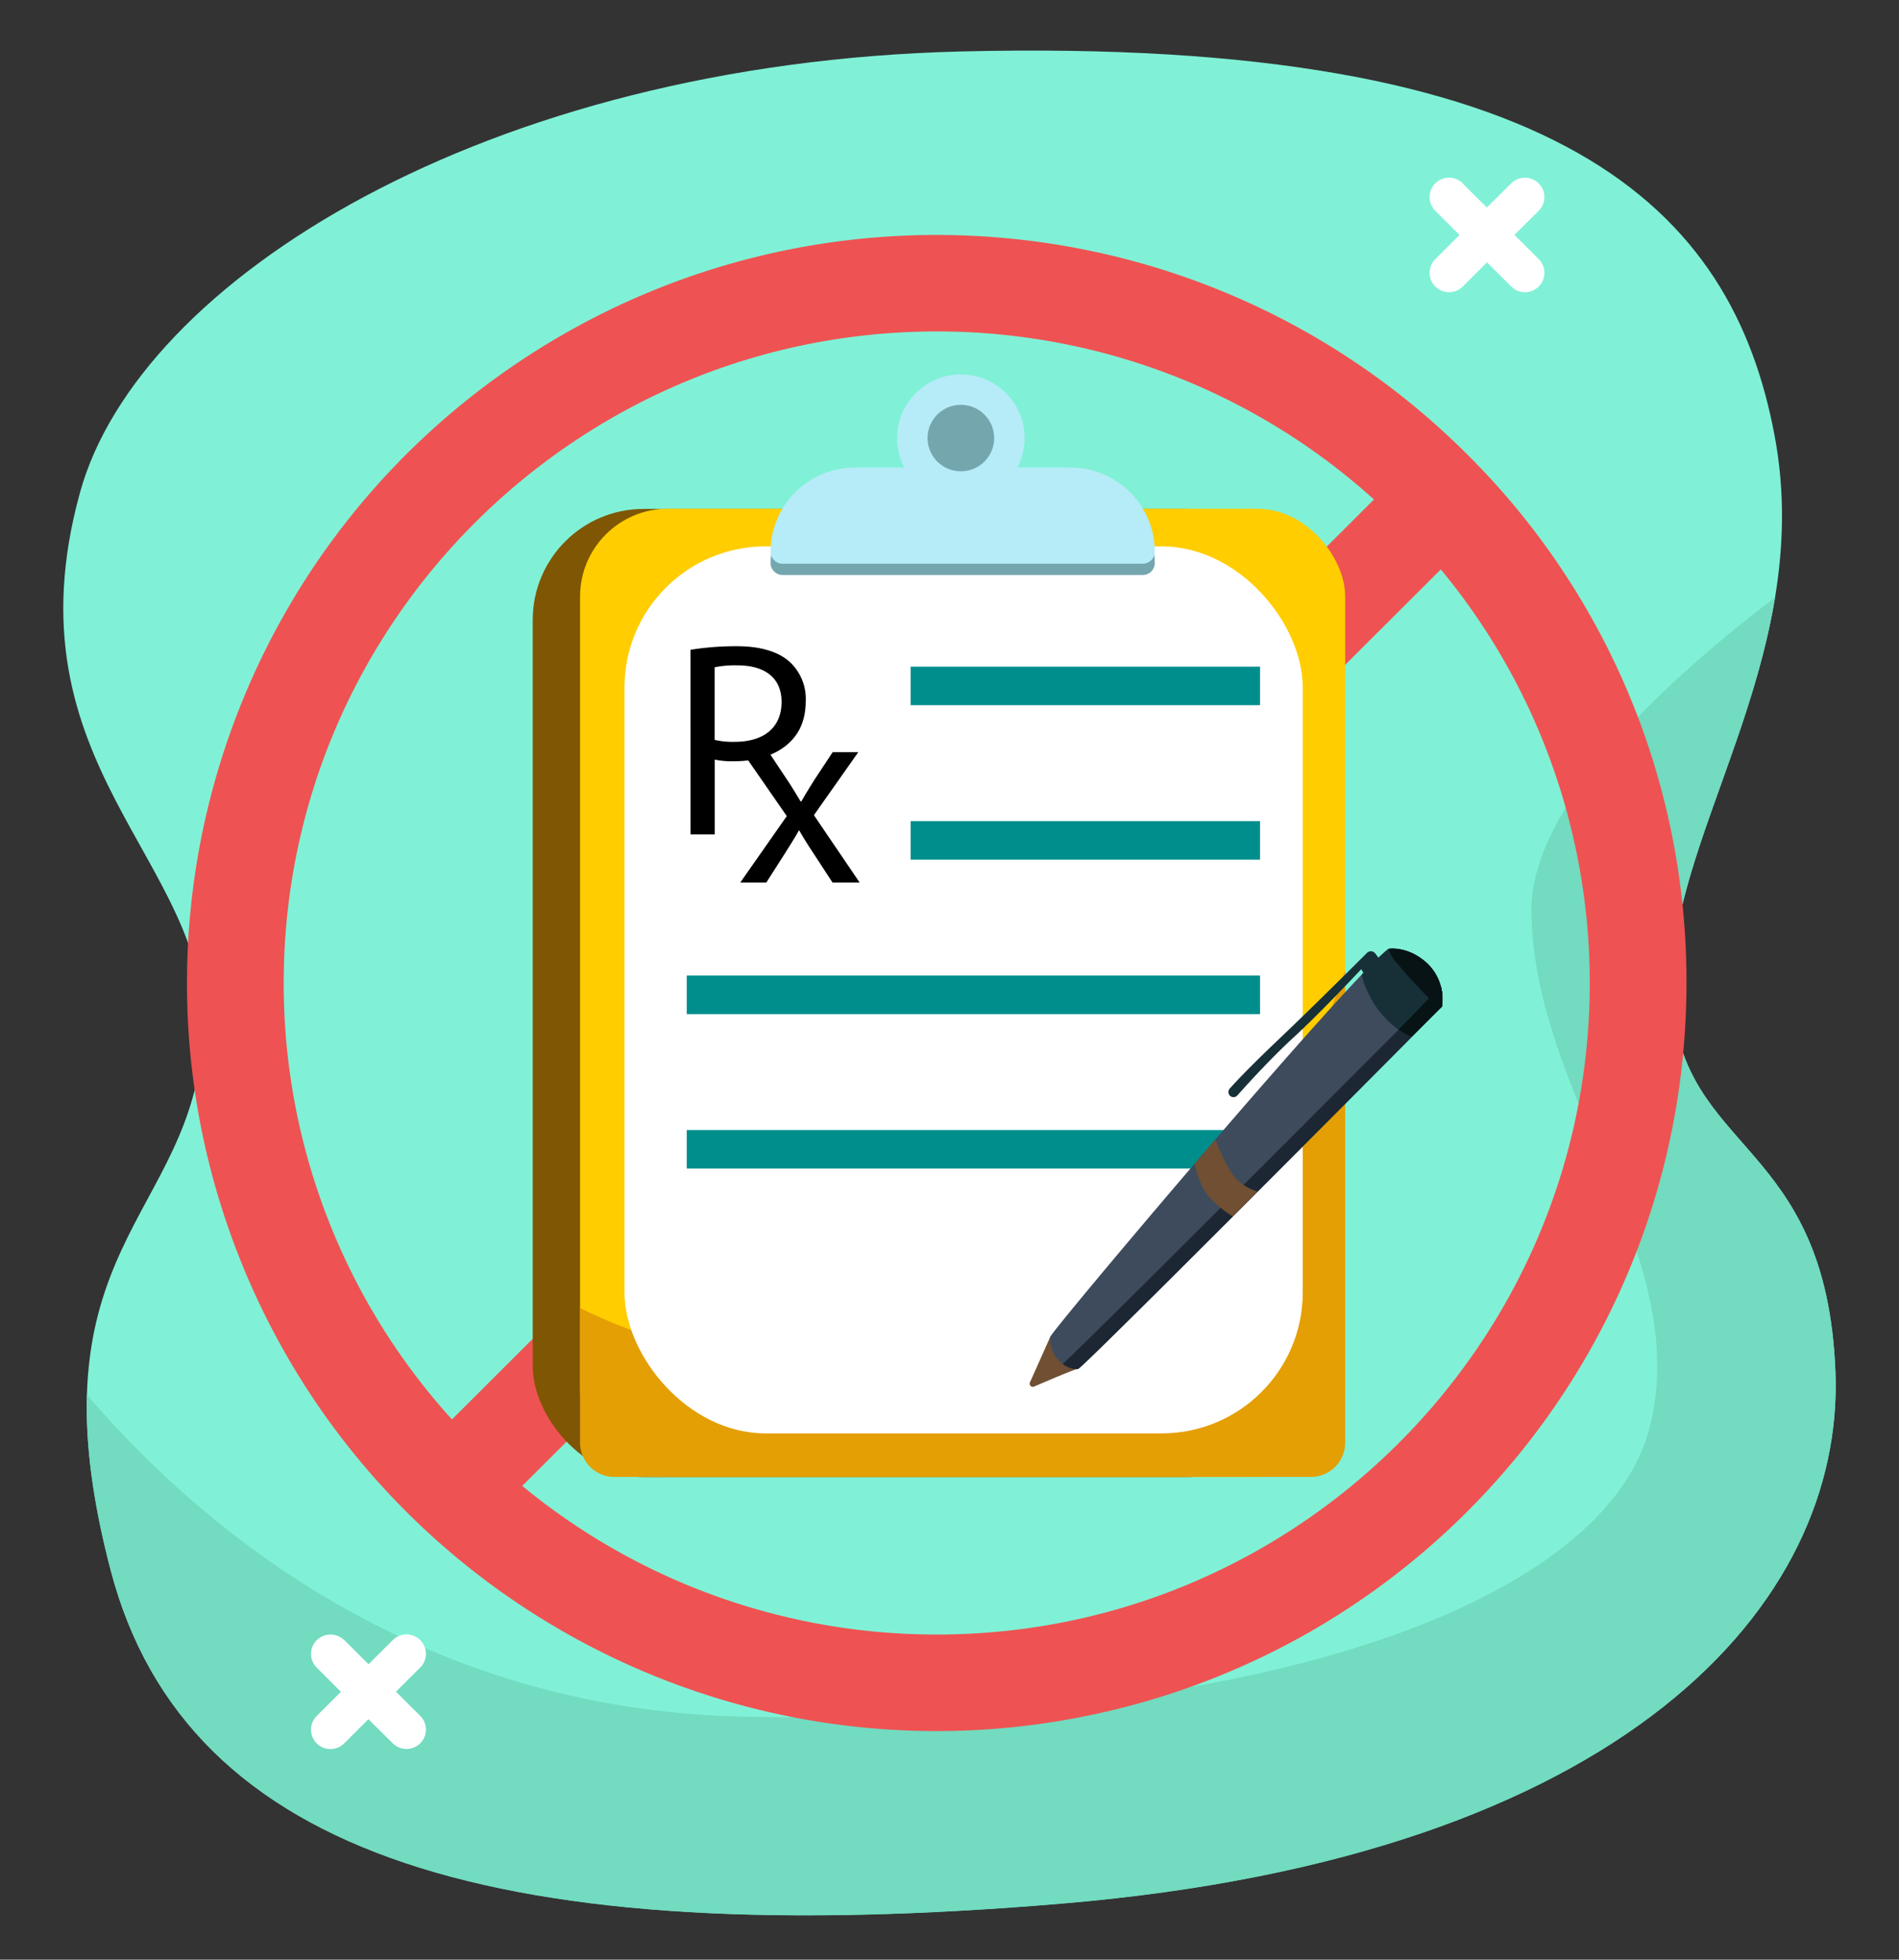 <svg width="220" height="227" viewBox="0 0 220 227" xmlns="http://www.w3.org/2000/svg">
    <rect x="0" y="0" width="220" height="227" fill="#333333" stroke="none"/>
    <g fill="none" fill-rule="evenodd">
        <path d="M0 3.661h220v219.677H0z"/>
        <g transform="translate(7.333 5.858)" fill-rule="nonzero">
            <path d="M16.186 113.78C15.208 135.321-4.4 138.455 5.5 176.066c8.801 33.455 45.469 44.062 110.407 38.55 64.939-5.511 90.458-34.655 89.395-61.587-1.064-26.931-17.764-25.18-18.89-43.305-1.127-18.125 16.762-38.954 11.843-65.12-4.928-26.283-24.5-46.212-94.214-44.502C48.963 1.446 8.722 26.591 1.94 51.177c-8.783 31.78 15.143 42.764 14.245 62.603z" fill="#80F1D6"/>
            <path d="M205.302 153.03c-1.069-26.932-17.764-25.182-18.89-43.306-.84-13.576 8.975-28.656 11.893-46.373-13.016 9.895-28.276 24.124-28.217 36.294.112 21.16 18.715 39.85 13.724 59.751-4.99 19.903-43.669 34.853-104.81 33.608-37.822-.77-62.748-21.545-76.262-37.28-.162 5.495.588 12.09 2.76 20.36 8.801 33.455 45.469 44.062 110.407 38.55 64.939-5.511 90.458-34.673 89.395-61.605z" fill="#72DBC0"/>
            <path d="M162.606 46.74c-29.3-29.23-75.215-33.742-109.668-10.777-34.453 22.966-47.846 67.012-31.99 105.203 15.857 38.19 56.547 59.889 97.187 51.825s69.91-43.645 69.91-84.982a85.968 85.968 0 0 0-25.439-61.27zM25.535 108.008c0-41.618 33.939-75.472 75.656-75.472A75.457 75.457 0 0 1 151.844 52L45.027 158.564a75.08 75.08 0 0 1-19.492-50.555zm75.656 75.472a75.393 75.393 0 0 1-48.023-17.216L159.586 60.1a75.031 75.031 0 0 1 17.256 47.909c0 41.64-33.939 75.472-75.651 75.472z" fill="#EF5252"/>
            <rect fill="#7F5604" x="54.384" y="53.093" width="88.636" height="112.151" rx="12.854"/>
            <rect fill="#FFCD00" x="59.869" y="53.075" width="88.636" height="112.151" rx="10.161"/>
            <path d="M100.827 153.446c-19.025.174-32.085-3.367-40.958-7.79v15.603a3.976 3.976 0 0 0 3.98 3.967h80.68a3.981 3.981 0 0 0 2.81-1.162 3.962 3.962 0 0 0 1.166-2.805v-54.665c-8.196 23.153-22.67 46.637-47.678 46.852z" fill="#E49F05"/>
            <rect fill="#FFF" x="65.017" y="57.432" width="78.573" height="102.748" rx="16.337"/>
            <path d="M91.712 49.6h24.954c5.404 0 9.784 4.37 9.784 9.761 0 .764-.62 1.384-1.387 1.384h-41.74c-.765 0-1.386-.62-1.386-1.384 0-5.39 4.38-9.76 9.784-9.76h-.009z" fill="#74A6AE"/>
            <path d="M91.712 48.298h24.954c5.404 0 9.784 4.37 9.784 9.76 0 .764-.62 1.384-1.387 1.384h-41.74c-.765 0-1.386-.62-1.386-1.384 0-5.39 4.38-9.76 9.784-9.76h-.009z" fill="#B6EBF8"/>
            <ellipse fill="#B6EBF8" cx="103.983" cy="44.886" rx="7.387" ry="7.37"/>
            <ellipse fill="#74A6AE" cx="103.983" cy="44.886" rx="3.86" ry="3.851"/>
            <path d="M72.656 69.413a32.705 32.705 0 0 1 5.385-.416c2.77 0 4.794.645 6.082 1.79a5.814 5.814 0 0 1 1.89 4.536c0 1.957-.58 3.497-1.675 4.621-1.477 1.576-3.891 2.378-6.629 2.378a9.65 9.65 0 0 1-2.244-.193v8.668h-2.8l-.01-21.384zm2.8 10.437c.761.17 1.54.246 2.32.224 3.376 0 5.436-1.639 5.436-4.625 0-2.857-2.025-4.236-5.117-4.236-.885-.025-1.77.05-2.639.224v8.413z" fill="#000"/>
            <path d="m81.73 81.274 2.155 3.242c.56.841 1.028 1.62 1.53 2.458h.094c.499-.896 1.001-1.68 1.5-2.49l2.122-3.21h2.967l-5.139 7.294 5.296 7.8h-3.142l-2.217-3.395a45.307 45.307 0 0 1-1.624-2.619h-.063c-.498.896-1.028 1.715-1.594 2.62l-2.167 3.393h-3.016l5.385-7.692-5.12-7.388 3.033-.013z" fill="#000"/>
            <path fill="#008E8D" d="M98.161 71.365h40.483v4.464H98.161zM98.161 89.257h40.483v4.464H98.161zM72.229 107.149h66.415v4.464H72.229zM72.229 125.041h66.415v4.464H72.229z"/>
            <path d="m114.337 149.009-2.348 5.26a.367.367 0 0 0 .48.489c1.657-.717 5.104-2.19 5.086-2.033-.018.157-.593-2.615-.593-2.615l-2.625-1.101z" fill="#704F32"/>
            <path d="M114.337 149.009c-.086-.448 34.558-41.51 39.176-44.954 0 0 2.285-.394 4.529 1.72a5.71 5.71 0 0 1 1.66 4.978s-41.21 41.497-42.147 41.972c-1.634.12-3.416-1.733-3.218-3.716z" fill="#3E4B5D"/>
            <path d="M115.795 152.138c.5.4 1.128.608 1.769.587.938-.475 42.147-41.972 42.147-41.972a5.834 5.834 0 0 0-.098-2.27c-5.332 5.346-37.198 37.351-43.818 43.655z" fill="#1C2733"/>
            <path d="M158.05 105.77c-2.243-2.113-4.528-1.72-4.528-1.72a32.966 32.966 0 0 0-3.11 3.01c.16.729.414 1.434.754 2.1a10.89 10.89 0 0 0 3.51 4.244c.475.33.987.603 1.526.815l3.51-3.47a5.71 5.71 0 0 0-1.661-4.979z" fill="#173038"/>
            <path d="M158.05 105.77c-2.1-1.975-4.227-1.76-4.487-1.724.148.59.448 1.13.87 1.567a56.815 56.815 0 0 0 4.13 4.505c.295.303.616.58.96.828l.197-.197a5.71 5.71 0 0 0-1.67-4.979z" fill="#081316"/>
            <path d="m152.773 105.631-.781-1.043a.638.638 0 0 0-.96-.067c-1.554 1.553-6.284 6.268-10.162 9.953-3.559 3.38-5.175 5.131-5.745 5.776a.603.603 0 0 0-.085.654.592.592 0 0 0 .974.13c1.163-1.303 3.878-4.294 6.418-6.627 3.344-3.072 7.935-7.997 7.935-7.997l.628 1.075 1.778-1.854z" fill="#173038"/>
            <path d="m156.202 114.223 3.51-3.47a5.87 5.87 0 0 0-.126-2.368l-4.906 5.028c.475.327.985.599 1.522.81z" fill="#081316"/>
            <path d="M135.794 130.61c-.897-1.07-1.737-2.963-2.325-4.477l-2.414 2.812c.31 1.343.83 2.834 1.683 3.833a12.21 12.21 0 0 0 2.747 2.266l2.876-2.875a5.931 5.931 0 0 1-2.567-1.558z" fill="#704F32"/>
            <path d="m32.554 184.125 2.805 2.803 2.81-2.803a2.254 2.254 0 0 1 3.764 1.007 2.241 2.241 0 0 1-.582 2.168l-2.81 2.803 2.81 2.803a2.241 2.241 0 0 1-1.009 3.755 2.254 2.254 0 0 1-2.173-.581l-2.823-2.79-2.805 2.803a2.255 2.255 0 0 1-3.184-.002 2.243 2.243 0 0 1 .002-3.177l2.805-2.798-2.805-2.803a2.24 2.24 0 0 1 0-3.174 2.254 2.254 0 0 1 3.182 0l.013-.014zM162.112 15.384l2.806 2.798 2.827-2.798a2.254 2.254 0 0 1 3.764 1.006 2.241 2.241 0 0 1-.582 2.168l-2.81 2.799 2.81 2.803a2.24 2.24 0 0 1 0 3.174 2.254 2.254 0 0 1-3.182 0l-2.81-2.803-2.805 2.803a2.254 2.254 0 0 1-3.764-1.006 2.241 2.241 0 0 1 .582-2.168l2.805-2.803-2.805-2.799a2.241 2.241 0 0 1 1.009-3.755 2.254 2.254 0 0 1 2.173.58h-.018z" fill="#FFF"/>
        </g>
    </g>
</svg>
